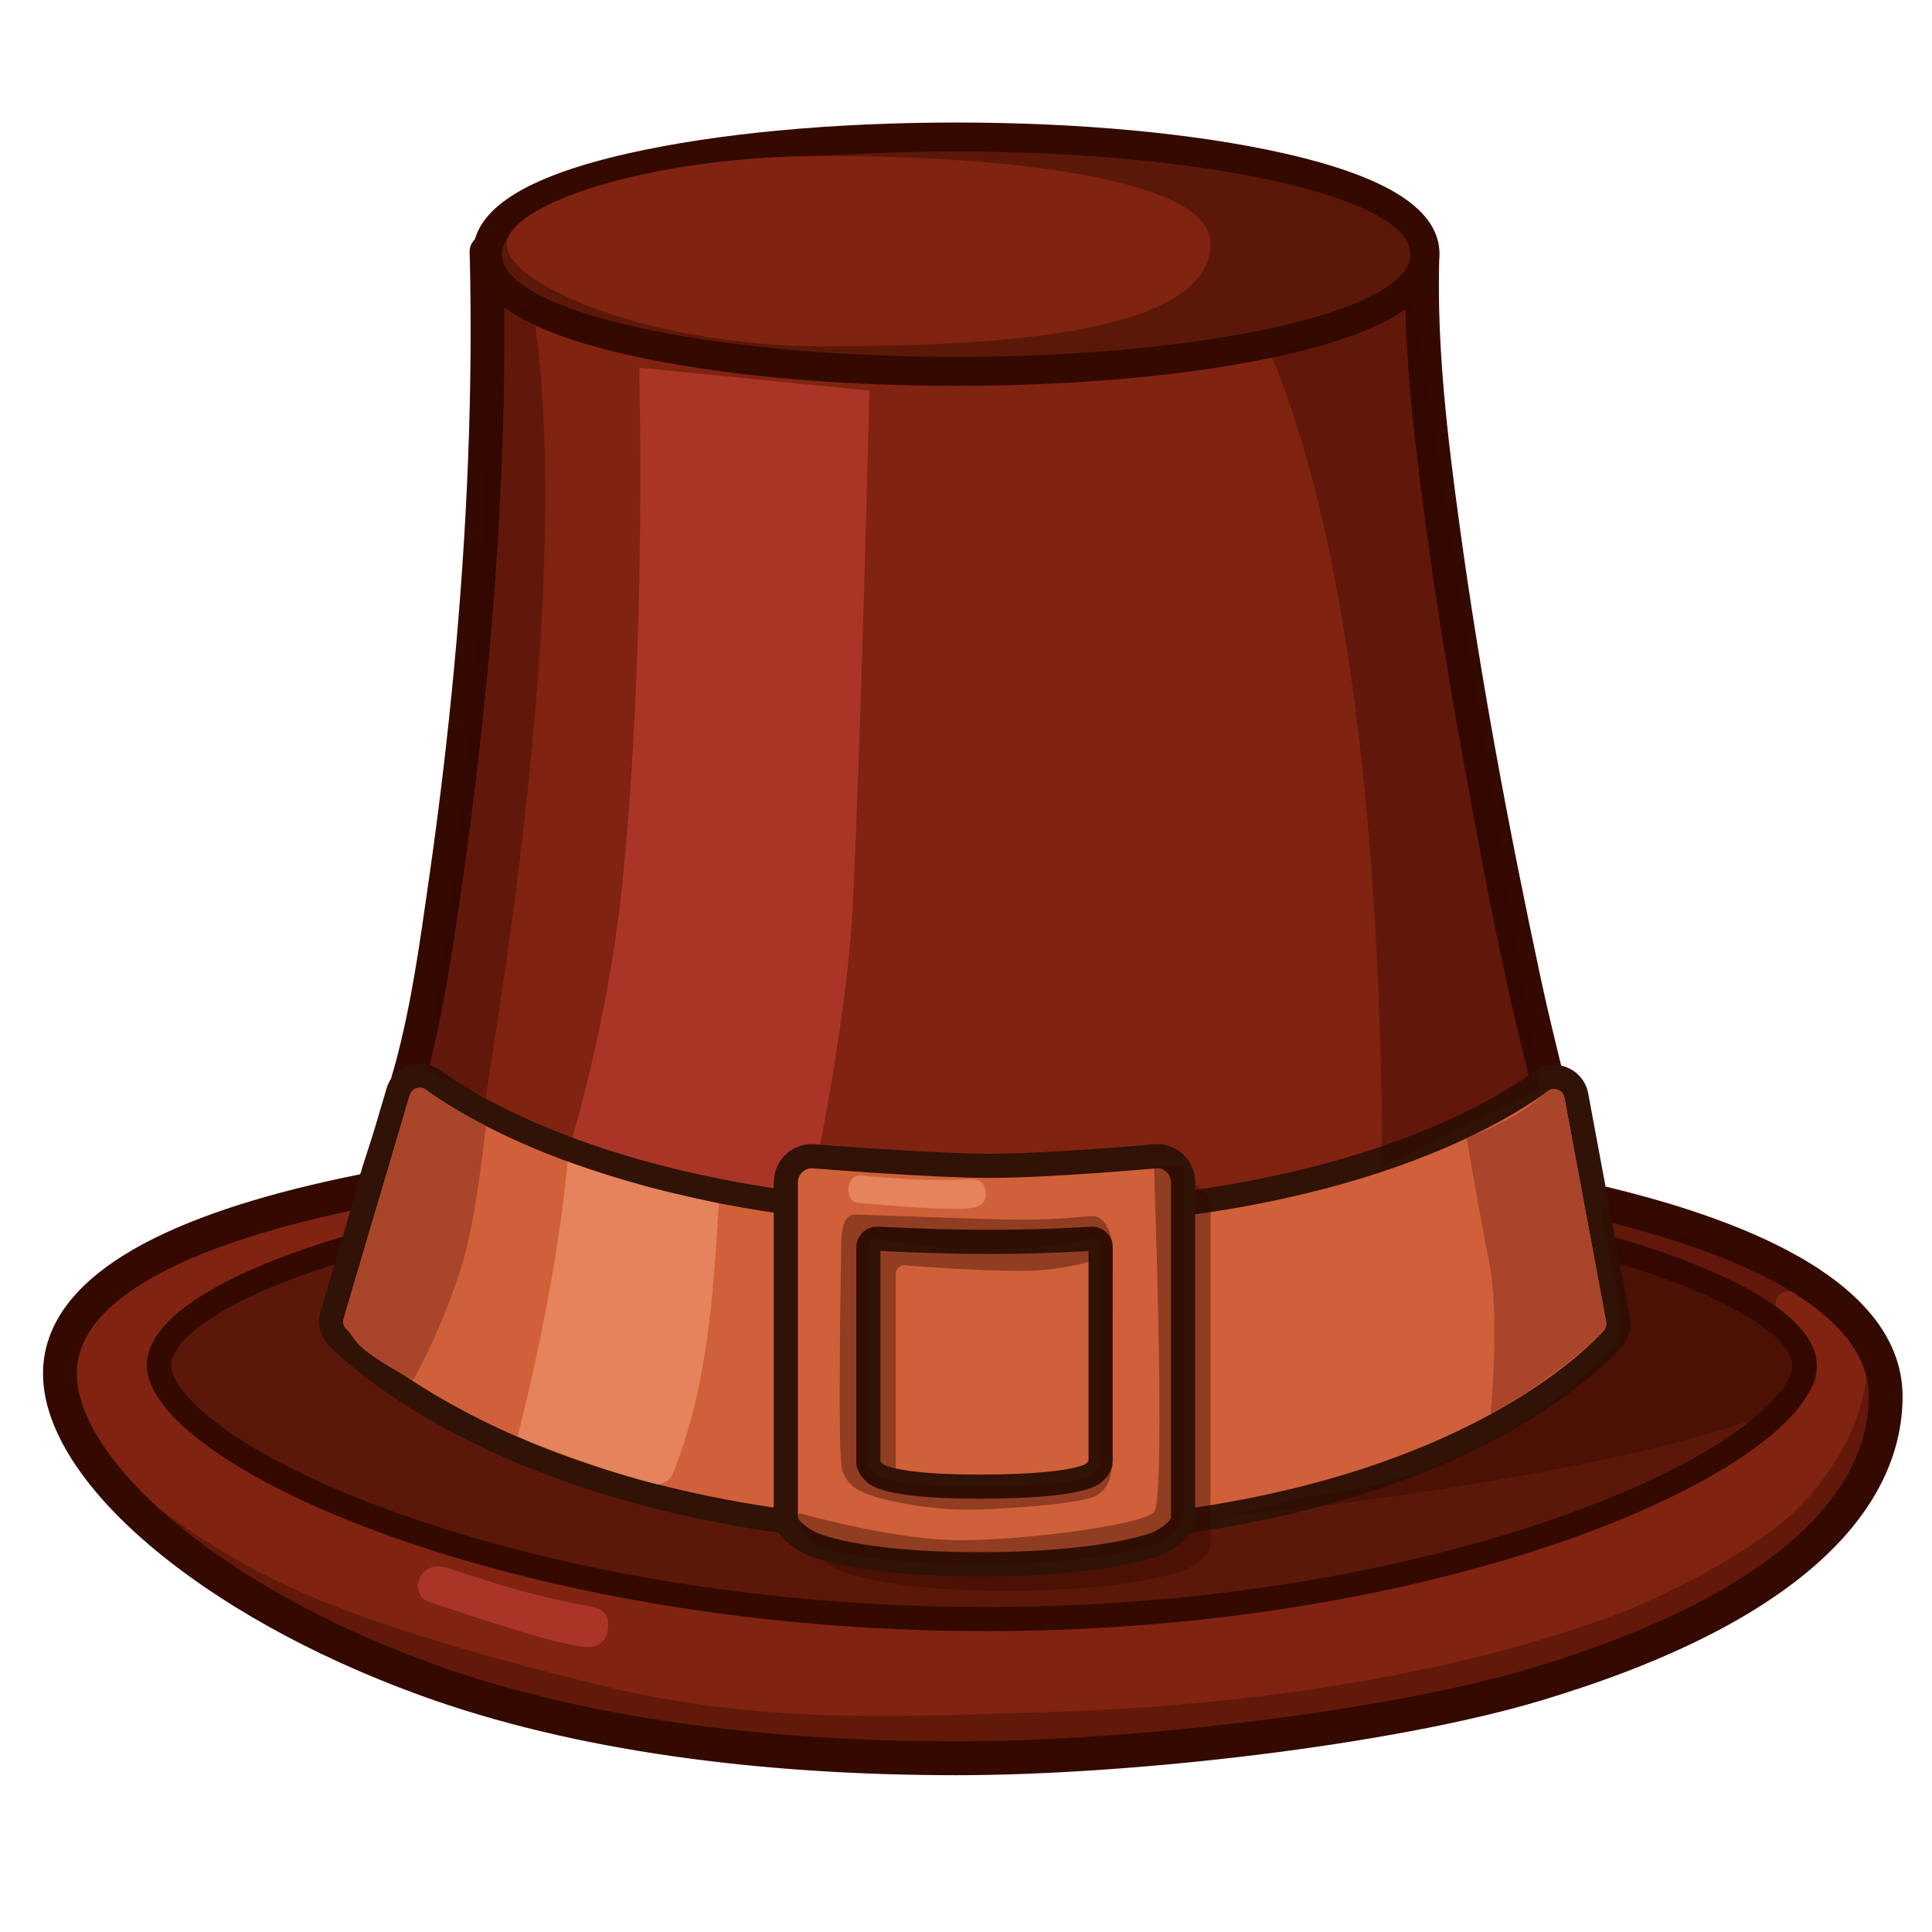 <svg xmlns="http://www.w3.org/2000/svg" width="400" height="400"><path fill="#802311" stroke="#340900" stroke-width="7" stroke-miterlimit="10" d="M390.406 289.12c0 21.303-19.496 43.735-72.286 59.584-30.351 9.112-83.909 15.333-120.049 15.333-40.359 0-78.667-4.979-109.891-16.333-45.365-16.496-75.774-43.462-75.774-63.334 0-33.552 87.003-47.5 186-47.5 113.5 0 192 18.698 192 52.25z"/><path fill="#5B1809" d="M204.109 335.204c-59.294 0-102.408-12.298-122.831-19.628-33.417-11.995-48.375-25.195-48.375-32.955 0-16.549 64.104-39.632 168.5-39.632 105.138 0 172.231 23.473 172.231 39.632.005 18-71.586 52.583-169.525 52.583z"/><path fill="#340900" d="M201.406 245.488c45.775 0 89.443 4.669 122.963 13.146 36.918 9.338 46.77 19.471 46.77 23.985 0 5.591-12.225 18.356-45.9 30.608-19.988 7.273-62.305 19.475-121.127 19.475-58.917 0-101.717-12.206-121.986-19.481-34.277-12.304-46.719-25.042-46.719-30.602 0-4.562 9.465-14.747 44.939-23.994 32.499-8.471 75.493-13.137 121.06-13.137m0-5c-98.194 0-171.001 21.421-171.001 42.132s75.511 55.083 173.705 55.083c98.195 0 172.027-34.373 172.027-55.083s-76.535-42.132-174.731-42.132z"/><path fill="#802311" d="M330.039 272.078c0-12.268-10.381-50.874-12.237-58.678-1.477-6.211-24.59-111.141-23.342-159.106l-193.722-2.222c1.249 47.966-3.201 97.898-10.74 145.285-1.003 6.305-2.008 12.618-3.484 18.829-1.855 7.803-4.446 15.41-7.033 23.002-3.736 10.963-5.47 21.926-9.206 32.891h259.764v-.001z"/><path fill="#340900" d="M333.539 272.078c-.049-7.137-1.734-14.387-3.191-21.337-1.793-8.55-3.852-17.044-5.971-25.519-1.896-7.582-3.771-15.136-5.404-22.777-6.646-31.132-12.535-62.491-16.832-94.038-2.433-17.867-4.621-36.047-4.182-54.112.046-1.908-1.643-3.479-3.5-3.5-6.41-.074-12.818-.147-19.229-.221-15.397-.176-30.795-.353-46.192-.53-18.72-.215-37.438-.429-56.158-.644-16.108-.185-32.216-.37-48.324-.554-7.798-.09-15.691-.545-23.488-.27-.11.004-.221-.002-.331-.004-1.857-.021-3.547 1.621-3.5 3.5.727 28.811-.536 57.647-3.234 86.334-1.351 14.364-3.06 28.695-5.106 42.977-2.03 14.167-3.923 28.484-8.015 42.232-2.306 7.746-5.212 15.298-7.331 23.1-2.213 8.15-3.962 16.417-6.653 24.434-.731 2.179 1.204 4.43 3.375 4.43h227.784c10.482 0 21.049.39 31.525 0 .15-.005.304 0 .455 0 4.504 0 4.512-7 0-7H80.895c-3.314 0-6.867-.367-10.167 0-.148.018-.306 0-.455 0l3.375 4.431c2.38-7.093 4.035-14.379 5.908-21.614 1.871-7.227 4.379-14.22 6.652-21.321 4.401-13.75 6.638-27.864 8.751-42.111 4.282-28.876 7.347-57.949 8.708-87.114.759-16.247.979-32.516.569-48.775l-3.5 3.5c6.41.074 12.819.147 19.229.221 15.398.177 30.795.353 46.193.53 18.719.215 37.438.43 56.156.644 16.108.185 32.217.37 48.324.554 5.291.061 10.582.122 15.873.182 2.469.028 5.156.364 7.615.087.107-.012.223.003.331.004l-3.5-3.5c-.392 16.065 1.377 32.201 3.396 48.115 2.308 18.208 5.25 36.333 8.515 54.393 3.903 21.604 7.935 43.281 13.321 64.575 2.246 8.879 4.457 17.769 6.434 26.713 1.727 7.817 3.859 15.974 3.915 23.988.032 4.5 7.032 4.51 7.001-.003z"/><path fill="#AA3526" d="M159.984 281.621l-55.079-7.514s19.019-41.725 24.029-91.986c5.01-50.262 3.397-105.992 3.397-105.992l47.661 4.751s-1.625 69.309-3.408 106.096c-1.783 36.788-16.6 94.645-16.6 94.645z"/><path fill="#5B1809" d="M197.971 76.881c-48.236 0-97.066-8.332-97.066-24.257s48.831-24.257 97.066-24.257 97.067 8.332 97.067 24.257-48.831 24.257-97.067 24.257z"/><path fill="#340900" d="M197.971 31.366c51.952 0 94.067 9.518 94.067 21.257 0 11.74-42.115 21.257-94.067 21.257-51.952 0-94.066-9.517-94.066-21.257 0-11.739 42.115-21.257 94.066-21.257m0-6c-25.558 0-49.649 2.264-67.837 6.374-21.687 4.9-32.229 11.731-32.229 20.883s10.542 15.983 32.229 20.884c18.188 4.11 42.28 6.374 67.837 6.374 25.558 0 49.65-2.264 67.837-6.374 21.688-4.901 32.229-11.732 32.229-20.884S287.496 36.64 265.809 31.74c-18.188-4.11-42.28-6.374-67.838-6.374z"/><path fill="#D06039" d="M203.854 317.704c-88.431 0-127.065-33.979-133.913-40.791-1.214-1.207-1.666-2.979-1.18-4.628l13.673-46.238c.592-2.002 2.393-3.347 4.48-3.347.989 0 1.938.31 2.743.896 9.064 6.594 44.177 28.107 115.456 28.107 70.673 0 105.035-21.291 113.884-27.816.81-.598 1.765-.912 2.761-.912 2.25 0 4.182 1.605 4.594 3.818l8.647 46.423c.271 1.445-.14 2.899-1.125 3.986-6.135 6.766-41.228 40.502-130.02 40.502z"/><path fill="#301206" d="M86.913 225.201c.437 0 .881.132 1.273.418 9.189 6.686 44.799 28.585 116.928 28.585 71.147 0 105.881-21.31 115.366-28.306.396-.291.84-.424 1.277-.424.989 0 1.934.686 2.137 1.776l8.646 46.423c.125.667-.064 1.348-.521 1.852-5.209 5.744-39.726 39.679-128.168 39.679-87.92 0-126.003-33.95-132.148-40.063-.565-.562-.771-1.384-.545-2.147l13.672-46.236c.289-.976 1.169-1.557 2.083-1.557m0-5c-3.205 0-5.969 2.064-6.877 5.138l-13.672 46.236c-.748 2.528-.053 5.253 1.813 7.11 6.969 6.933 46.262 41.519 135.674 41.519 89.85 0 125.614-34.42 131.873-41.32 1.492-1.646 2.141-3.936 1.732-6.125l-8.646-46.423c-.634-3.396-3.599-5.861-7.053-5.861-1.535 0-3.002.484-4.244 1.4-8.693 6.411-42.49 27.329-112.399 27.329-70.525 0-105.077-21.147-113.986-27.629-1.236-.899-2.693-1.374-4.215-1.374z"/><path fill="#A8452A" d="M308.568 292.836c12.859-7.284 21.383-15.029 23.453-17.311.455-.504.646-1.184.521-1.851l-8.647-46.424c-.293-1.573-2.125-2.302-3.412-1.353-3.719 2.742-4.672 4.76-16.818 9.754 0 0 2.243 13.468 4.618 25.468s.285 31.717.285 31.717zM85.5 285.746c-13.253-7.213-11.393-8.213-13.797-10.605-.565-.562-.771-1.384-.545-2.147l13.672-46.236c.425-1.438 2.142-2.021 3.355-1.138 3.032 2.206 3.748 2.893 12.409 7.494 0 0-1.976 18.912-4.689 27.883-4.5 14.874-10.405 24.749-10.405 24.749z"/><path opacity=".4" fill="#340900" d="M168.367 250.282v69.424c0 2.989 5.412 5.413 5.412 5.413s8.63 4.251 34.712 4.251c26.081 0 36.713-4.251 36.713-4.251s5.413-2.423 5.413-5.413v-69.424c0-2.989-2.424-5.412-5.413-5.412 0 0-22.292 3.25-34.712 3.25-12.42 0-36.713-3.25-36.713-3.25-2.989 0-5.412 2.422-5.412 5.412zm65.17 57.983c0 .98-1.402 2.167-1.402 2.167s-1.975 2.84-23.644 2.858c-20.669.018-21.919-3.045-21.919-3.045s-1.125-1-1.125-1.979v-44.541c0-.979.795-1.774 1.775-1.774 0 0 13.021 1.171 24.601 1.171 11.579 0 21.5-4.5 21.5-4.5.979 0 .215 4.123.215 5.104l-.001 44.539z"/><path fill="#D06039" stroke="#301206" stroke-width="5" stroke-miterlimit="10" d="M162.7 244.783v69.424c0 2.989 5.413 5.413 5.413 5.413s8.63 4.251 34.712 4.251c26.081 0 36.713-4.251 36.713-4.251s5.412-2.423 5.412-5.413v-69.424c0-2.989-2.423-5.413-5.412-5.413 0 0-22.106 2-34.527 2s-36.898-2-36.898-2c-2.99.001-5.413 2.424-5.413 5.413zm65.17 57.983c0 .98-1.402 2.168-1.402 2.168s-1.975 2.84-23.644 2.857c-20.668.018-21.918-3.045-21.918-3.045s-1.125-1-1.125-1.979v-44.541c0-.98.794-1.774 1.774-1.774 0 0 11.877.67 23.457.67s21.084-.67 21.084-.67c.98 0 1.775.794 1.775 1.774l-.001 44.54h0z"/><path opacity=".4" fill="#340900" d="M230.072 303.787l.25-46.583s-.918-5.417-4.083-5.417c-2.5 0-6.917 1.087-22.414.583-19.157-.623-26.753-.917-26.753-.917-2.989 0-2.917 4.712-2.917 7.701 0 0-.833 43.132.25 45.465s1.917 3.333 4.833 4.583c2.917 1.25 12.975 3.653 23.167 3.333 10.584-.333 22.484-1.552 24.668-2.917 3.331-2.081 2.999-5.831 2.999-5.831zm8.832-62.416s2.584 69.167 0 71.75c-2.582 2.583-27.153 5.915-40.917 5.75-11.658-.14-27.341-4.177-32.125-5.484-.539-.146-.981.43-.709.917l2.958 5.316s8.63 4.251 34.712 4.251c26.08 0 36.713-4.251 36.713-4.251s5.412-2.423 5.412-5.413v-72.836h-6.044zm-11.034 61.395c0 .98-1.402 2.168-1.402 2.168s-1.975 2.84-23.644 2.857c-20.668.018-21.918-3.045-21.918-3.045s-1.125-1-1.125-1.979v-44.541c0-.98.794-1.774 1.774-1.774 0 0 11.692 2.25 23.271 2.25 11.578 0 21.27-2.25 21.27-2.25.98 0 1.775.794 1.775 1.774l-.001 44.54z"/><path fill="#AA3526" d="M93.933 325.066c11.667 3.75 16.411 5.257 28.271 7.542 1.133.218 3.486.801 3.672 3.176.286 3.645-1.654 4.832-3.154 5.145-3.625.755-19.852-4.606-30.979-8.312-.74-.246-3.657-1.136-4.208-1.688-1.019-1.02-1.306-2.637-.752-3.968 1.869-4.484 7.15-1.895 7.15-1.895z"/><path fill="#340900" d="M271.049 309.75c22.657-2.281 44.441-12.461 60.727-28.378 1.363-1.332 2.729-2.769 3.332-4.576.504-1.505.432-3.134.354-4.719-.185-3.767-3.623-18.03-3.807-21.796 8.585.73 50.464 19.785 42 17.5-8.285-2.238-5.983 4.586-4.681 5.293 4.305 2.338 3.27 1.6 5.691 5.857 1.148 2.019 1.857 4.432 1.249 6.672-1.006 3.707-5.048 5.576-8.666 6.863-16.606 5.912-33.888 9.729-51.229 12.883a710.895 710.895 0 01-62.121 8.49l17.151-4.089zM263.904 72.374c12.131-1.523 13.419-1.883 23.688-8.515 1.181-.762 2.538-1.592 3.896-1.232 1.826.483 2.441 8.047 2.742 9.913 8.191 51.025 16.383 102.051 24.576 153.077-8.457 3.742-24.156 12.013-32.613 15.755-.121-36.333-2.317-118.993-23.176-168.17l.887-.828zM109.54 63.868c-12.13-1.522-8.992-3.794-8.945-1.907 1.311 52.41-4.222 108.559-12.414 159.559 8.457 3.742 3.957 1.941 12.414 5.683 2.316-16.499 18.332-107.007 9.832-162.507l-.887-.828z" opacity=".4"/><g opacity=".57"><path fill="#F29E75" d="M179.28 243.495c8.616.616 13.007 1.077 21.511.657.812-.039 2.521-.034 3.045 1.562.805 2.448-.324 3.585-1.299 4.05-2.356 1.123-14.363.166-22.603-.512-.547-.045-2.694-.167-3.164-.452-.869-.528-1.25-1.997-1.092-3 .53-3.383 3.602-2.305 3.602-2.305z"/></g><g opacity=".57"><path fill="#F29E75" d="M148.822 249.221c-1.131 18.809-2.345 37.996-9.363 55.482-.342.854-.803 1.8-1.686 2.058-.494.146-1.142.658-1.646.548-9.129-1.982-29.023-9.606-28.921-10.014 4.599-18.456 8.524-37.872 10.312-56.809 0 0 7.891 2.828 15.72 4.967 7.829 2.14 15.595 3.59 15.584 3.768z"/></g><g opacity=".4"><path fill="#340900" d="M93.739 348.483c14.23 4.184 47.58 13.832 84.333 15.333 36.774 1.502 77.056-5.496 108.265-11.05 28.896-5.141 58.181-13.032 81.683-30.612 6.073-4.542 11.808-9.834 15.334-16.549 3.524-6.715 6.584-16.172 3.256-22.985-.323 11.293-7.455 23.469-15.834 31.048-8.985 8.129-26.789 17.281-38.196 21.368-35.173 12.603-76.231 18.227-115.729 19.446-34.923 1.076-60.905 2.397-94.795-6.092-23.345-5.848-49.304-13.052-67.314-22.354-23.122-11.942-35.333-25.584-35.333-25.584s26.33 33.919 74.33 48.031z"/></g><path fill="#802311" d="M250.617 50.371c0 18.747-43.583 21.333-79.919 21.333s-65.792-12.869-65.792-21.081 29.456-18.349 65.792-18.349 79.919 4.43 79.919 18.097z"/></svg>